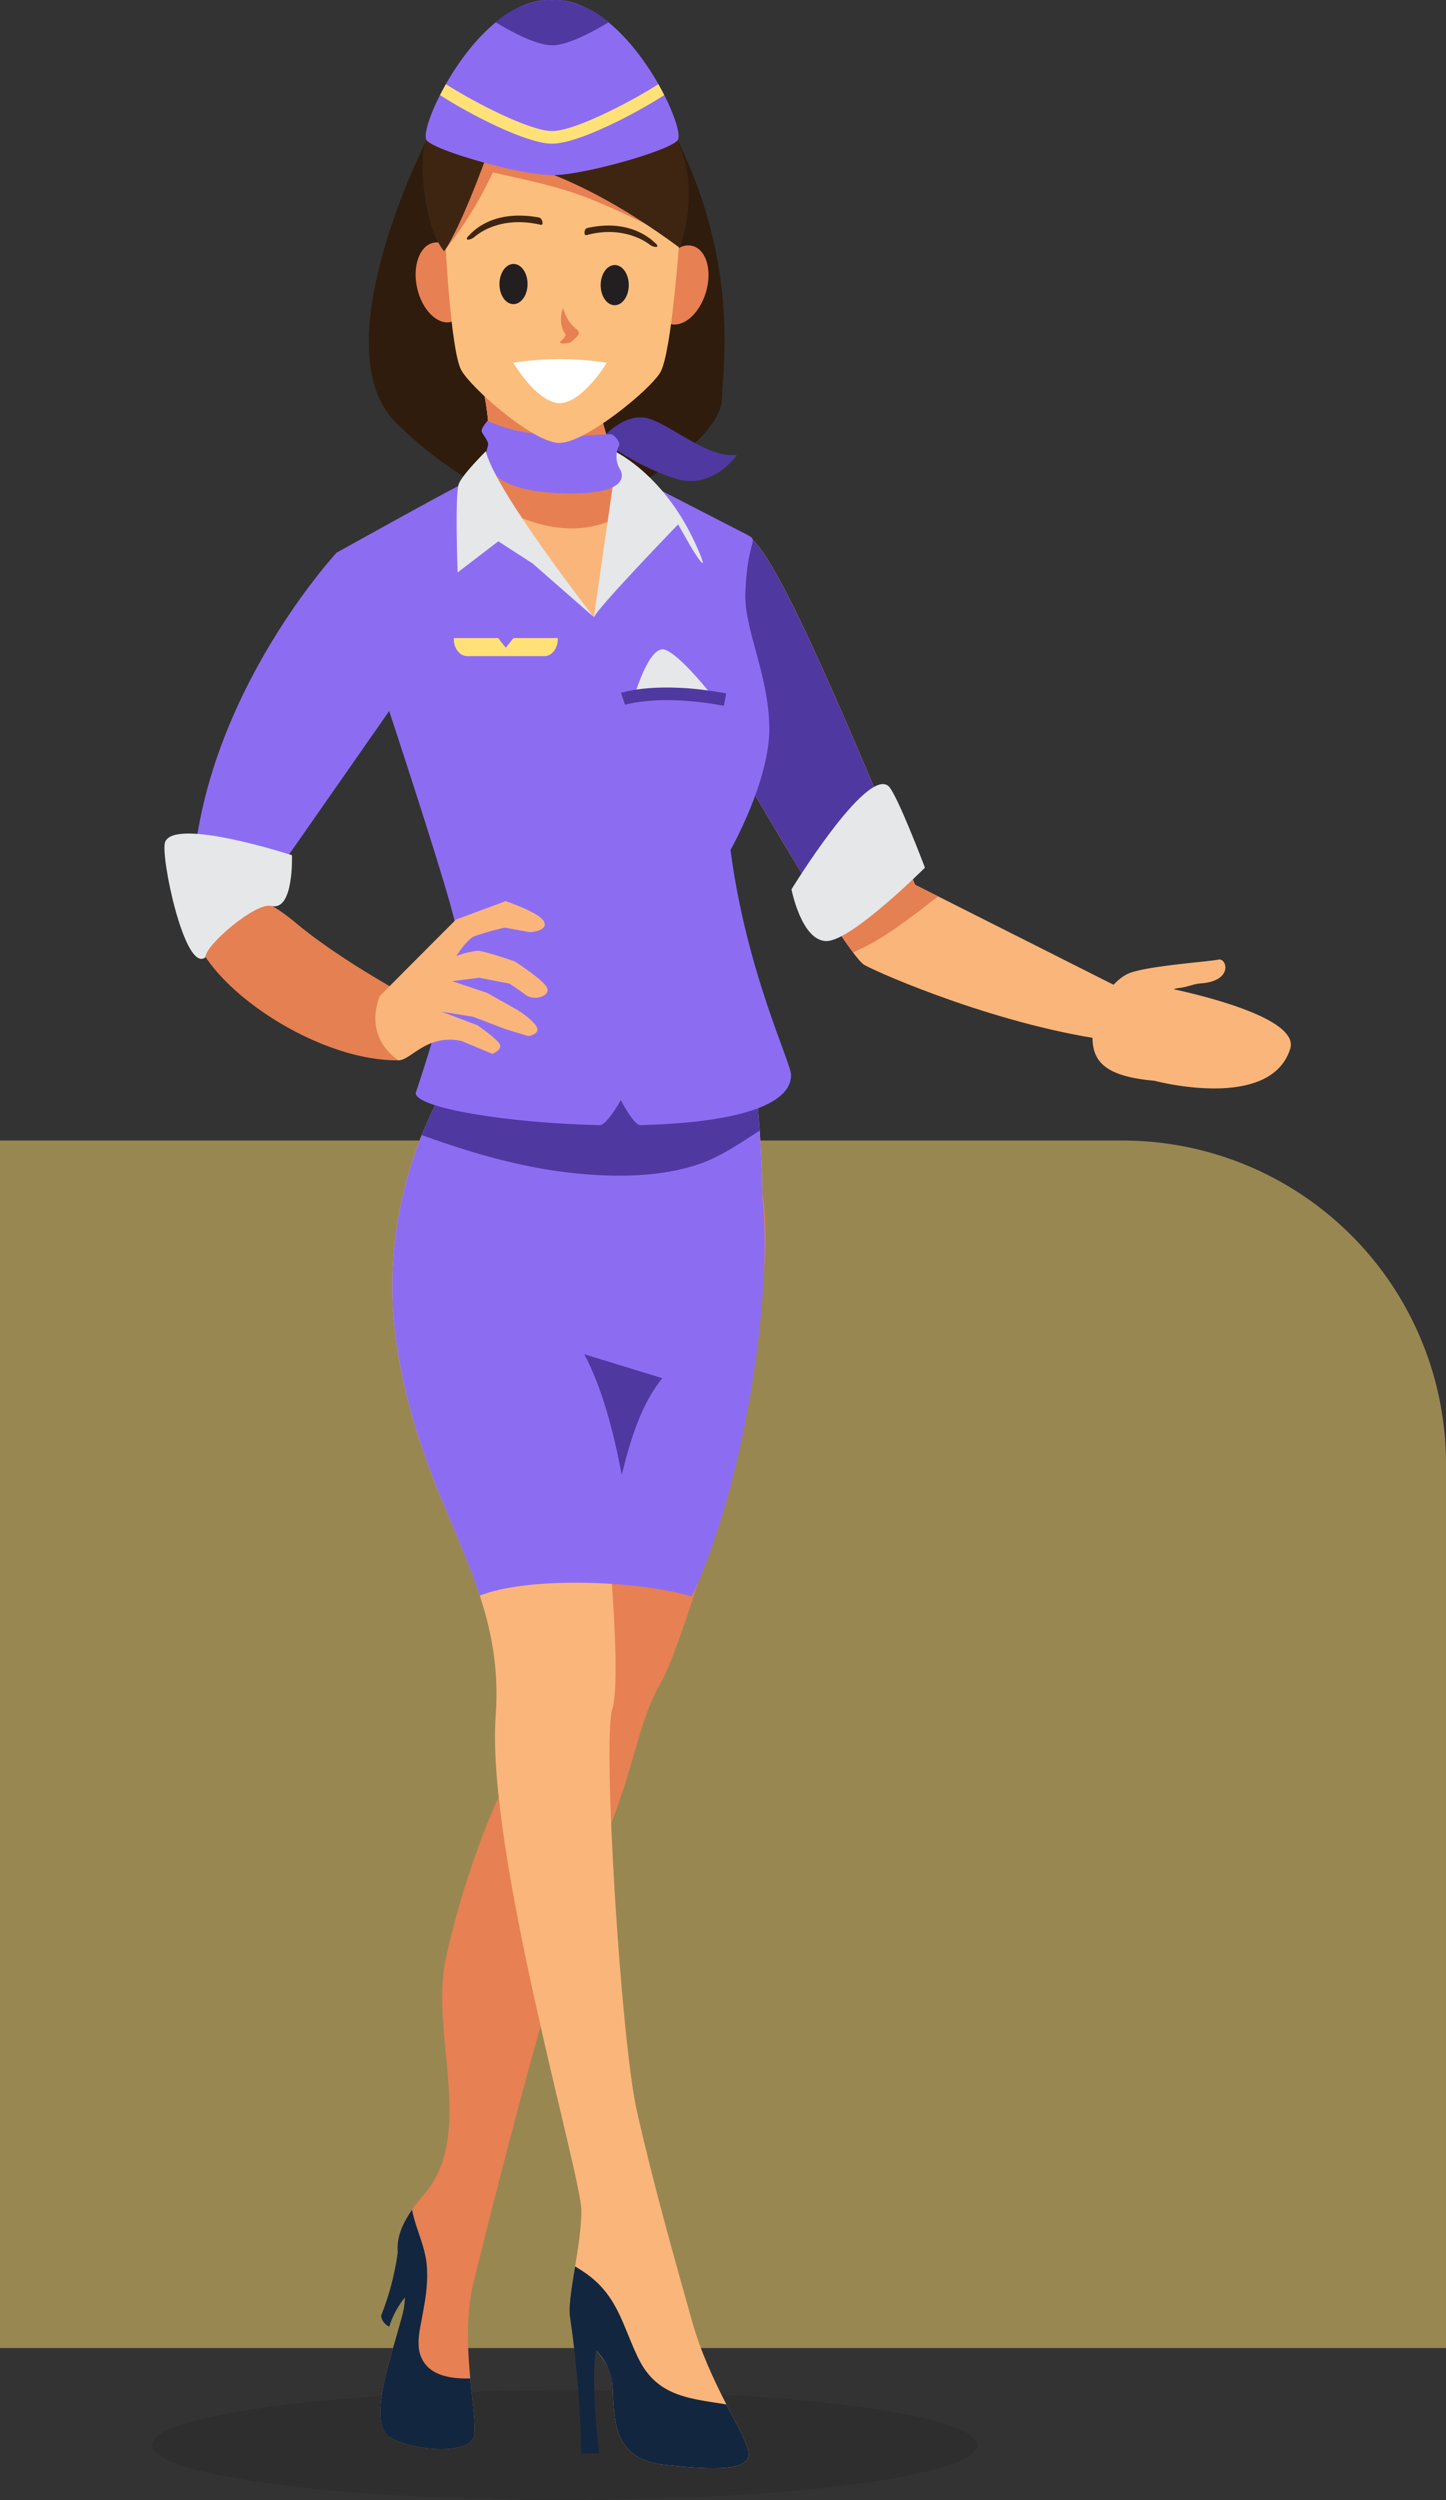 <svg xmlns="http://www.w3.org/2000/svg" width="295" height="510" viewBox="0 0 295 510">
  <rect x="0" y="0" width="295" height="510" fill="#333333" stroke="none"/>
  <g id="t2-i4" transform="translate(-285 -2311)">
    <path id="Path_135487" data-name="Path 135487" d="M0-155.333H229a66,66,0,0,1,66,66V91H0Z" transform="translate(285 2699)" fill="#ffdc72" opacity="0.5"/>
    <g id="Group_92476" data-name="Group 92476" transform="translate(4068.396 70.894)">
      <g id="Group_92431" data-name="Group 92431" transform="translate(-3752.396 2727.737)" opacity="0.25">
        <g id="Group_92430" data-name="Group 92430">
          <g id="Group_92429" data-name="Group 92429">
            <path id="Path_135445" data-name="Path 135445" d="M-3584.031,2713.916c0,6.177-37.689,11.184-84.182,11.184s-84.183-5.008-84.183-11.184,37.69-11.185,84.183-11.185S-3584.031,2707.738-3584.031,2713.916Z" transform="translate(3752.396 -2702.731)" fill="#231f20"/>
          </g>
        </g>
      </g>
      <path id="Path_135446" data-name="Path 135446" d="M-3636.017,2344.191c6.1,3.991,22.821,45.079,33.679,70.775l43.686,22.018s-3.276,9.453-2.978,9.867c-22.7-2.81-47.635-13.611-51.045-15.52-4.4-2.465-35.638-57.856-35.638-57.856Z" transform="translate(5.626 5.626)" fill="#fab57a"/>
      <path id="Path_135447" data-name="Path 135447" d="M-3597.628,2417.34l-4.71-2.374c-10.858-25.7-27.583-66.784-33.679-70.775l-12.3,29.284s24.794,43.966,33.309,55.282C-3608.648,2426.09-3603.079,2421.5-3597.628,2417.34Z" transform="translate(5.626 5.626)" fill="#e58052"/>
      <path id="Path_135448" data-name="Path 135448" d="M-3617.069,2408.661c2.711-2.575,6.086-4.933,8.843-7.69-10.288-24.453-22.719-53.457-27.792-56.78l-12.3,29.284s13.972,24.775,24.545,41.925C-3621.581,2413.108-3619.366,2410.844-3617.069,2408.661Z" transform="translate(5.626 5.626)" fill="#5038a1"/>
      <path id="Path_135449" data-name="Path 135449" d="M-3548.128,2430.667c-1.822.143-2.7.749-4.624.955a5.427,5.427,0,0,0-1.064.243c5.414,1.185,25.771,5.94,23.794,12.168-4.081,12.857-27.7,6.507-27.7,6.507-12.694-1.1-13.217-5.714-12.38-12.3a11.152,11.152,0,0,1,.838-3.079c1.124-1.78,3.478-5.186,6.073-6.416,3.423-1.622,16.782-2.5,18.507-2.918S-3541.567,2430.151-3548.128,2430.667Z" transform="translate(9.84 10.037)" fill="#fab57a"/>
      <path id="Path_135450" data-name="Path 135450" d="M-3628.617,2413.329s15.152-24.772,19.74-21.1c1.7,1.362,7.488,16.678,7.488,16.678s-14.976,14.975-20.081,14.975S-3628.617,2413.329-3628.617,2413.329Z" transform="translate(6.691 8.202)" fill="#e6e7e8"/>
      <path id="Path_135451" data-name="Path 135451" d="M-3689.067,2692.944s16.746-68.911,24.667-85.544,8.316-27.722,13.465-36.435,26.477-77.625,20.141-102.179l-40.792,28.911-6.675,68.119s-2.772,22.97-5.147,27.326-8.318,19.406-11.486,34.456,6.225,35.644-4.468,47.92-1.585,14.258-4.357,24.555-7.128,22.178-2.377,24.951,16.238,3.563,17.03-.4S-3692.235,2704.825-3689.067,2692.944Z" transform="translate(2.388 12.36)" fill="#e78052"/>
      <path id="Path_135452" data-name="Path 135452" d="M-3631.638,2451.73c1.153,9.962,2.066,30.695.322,36.122-3.565,11.089-33.268,19.406-33.268,19.406s1.189,8.713,1.98,22.97,3.565,40.792,1.584,47.525,1.81,67.326,4.978,81.584,7.751,30.495,11.315,43.169,10.693,22.574,11.486,26.534-6.337,3.96-17.031,2.772-10.3-9.109-10.692-16.238-8.317-9.9-8.714-14.257,2.377-14.258,2.377-21.386-19.462-73.267-17.482-100.99-15.049-41.585-20.2-75.643c-3.785-25.041,5.419-45.534,10.475-53.425C-3688.928,2445.157-3647.388,2443.051-3631.638,2451.73Z" transform="translate(2.515 11.117)" fill="#fab57a"/>
      <path id="Path_135453" data-name="Path 135453" d="M-3688.042,2554.507c-4.845-14.815-13.512-28.543-16.938-51.209-3.785-25.041,5.419-45.534,10.475-53.425,5.577-4.716,47.117-6.822,62.866,1.856.626,5.408,1.178,13.981,1.276,21.567,2.181,19.488-3.591,58.316-14.413,81.378C-3655.694,2551.373-3678.25,2550.559-3688.042,2554.507Z" transform="translate(2.515 11.117)" fill="#8c6df2"/>
      <path id="Path_135454" data-name="Path 135454" d="M-3643.729,2466.509c-8.045,2.713-17.5,2.669-25.819,1.761-10.532-1.149-20.686-4.13-30.624-7.727a65.5,65.5,0,0,1,5.359-10.67c5.577-4.716,47.117-6.822,62.866,1.856.256,2.2.5,4.942.7,7.913C-3635.271,2462.213-3639.213,2464.986-3643.729,2466.509Z" transform="translate(2.823 11.117)" fill="#5038a1"/>
      <path id="Path_135455" data-name="Path 135455" d="M-3670.438,2678.744c.72.432,1.434.878,2.126,1.361,6.646,4.642,7.523,10.745,10.838,17.486,3.852,7.83,10.637,8.083,17.91,9.312,2.223,4.325,4.087,7.632,4.468,9.545.793,3.96-6.336,3.96-17.03,2.772s-10.3-9.109-10.692-16.238a11.4,11.4,0,0,0-3.338-7.077c-1.216,6.035.617,20.983.617,20.983h-3.661a211.531,211.531,0,0,0-2.331-28.163C-3671.735,2686.486-3671.1,2682.781-3670.438,2678.744Z" transform="translate(4.369 23.709)" fill="#12263f"/>
      <path id="Path_135456" data-name="Path 135456" d="M-3703.72,2689.317a15.365,15.365,0,0,0,.537-3.637,17.762,17.762,0,0,0-3.183,5.941,2.831,2.831,0,0,1-1.672-2.229,54.462,54.462,0,0,0,3.394-12.9c-.187-2.383.343-5.027,2.929-8.717.664,3.678,2.625,7.266,2.985,11.24s-.365,7.612-1.095,11.471c-.4,2.134-.951,4.776-.195,6.933,1.434,4.091,5.761,4.857,10.169,4.774.493,5.4,1.153,9.835.783,11.681-.791,3.96-12.276,3.168-17.028.4S-3706.492,2699.615-3703.72,2689.317Z" transform="translate(2.388 23.117)" fill="#12263f"/>
      <path id="Path_135457" data-name="Path 135457" d="M-3698.643,2267.227s-21.865,42.679-6.009,57.892,26.784,16.928,35.783,16.928,30-13.5,30.427-21.643,3.292-27.93-8.96-53.177Z" transform="translate(2.269 1.466)" fill="#2f1c0d"/>
      <path id="Path_135458" data-name="Path 135458" d="M-3665.511,2325.433s4.929-6.106,10.178-4.178,11.678,7.928,17.571,7.285c0,0-4.715,7.071-12.214,4.928S-3665.511,2325.433-3665.511,2325.433Z" transform="translate(4.696 4.366)" fill="#5038a1"/>
      <path id="Path_135459" data-name="Path 135459" d="M-3692.34,2425.487c-.979-7.05-24.319-76.344-24.319-76.344s24.5-13.649,26.878-14.642c8.578-3.579,1.186-25.713,1.186-25.713l22.466.8,6.413,22.1s23.715,12.189,26.607,13.689.32.4-.161,11.817c-.315,7.475,4.688,16.541,4.889,27.432s-7.914,25.154-7.914,25.158c3.233,24.87,12.353,43.349,12.353,45.921-.021,7.052-14.447,9.83-30.771,10.213-1.311.031-3.962-5.1-3.962-5.1s-2.856,5.128-4.286,5.1c-18.9-.411-37.562-3.517-37.564-6.549C-3700.525,2459.364-3691.359,2432.538-3692.34,2425.487Z" transform="translate(1.932 3.712)" fill="#8c6df2"/>
      <path id="Path_135460" data-name="Path 135460" d="M-3670.968,2356.43c-2.554-2.328-5.451-4.173-7.649-6.892-3.708-4.592-8.278-10.459-11.137-15.961,6.18-5.435-.281-24.789-.281-24.789l22.466.8,6.413,22.1,3.247,1.669c-1.108,9.5-3.184,20.8-7.646,28.94C-3665.653,2362.186-3669.5,2357.762-3670.968,2356.43Z" transform="translate(3.371 3.712)" fill="#fab57a"/>
      <path id="Path_135461" data-name="Path 135461" d="M-3689.753,2333.577a60.131,60.131,0,0,0,3.344,5.56c10.427,5.933,19.49,6.791,27.432,1.79.435-2.589.785-5.142,1.07-7.576l-3.247-1.669-6.413-22.1-22.466-.8S-3683.574,2328.142-3689.753,2333.577Z" transform="translate(3.371 3.712)" fill="#e68052"/>
      <path id="Path_135462" data-name="Path 135462" d="M-3663.363,2327.082s10.507,4.456,17.239,19.286c3.717,8.188-.755.916-.755.916l-2.8-4.9s-16.111,16.667-17.188,18.929l4.334-30.064Z" transform="translate(4.623 4.701)" fill="#e6e7e8"/>
      <path id="Path_135463" data-name="Path 135463" d="M-3687.378,2321.54s-1.206,1.377-1.206,2.035,1.607,2.125,1.286,3.112-.75,2.45-.108,3.546,1.715,5.666,15.215,6.1,12.695-3.65,11.73-5.076a4.956,4.956,0,0,1-.16-4.5c.482-.658-.562-1.972-1.366-2.41S-3676.933,2326.475-3687.378,2321.54Z" transform="translate(3.449 4.402)" fill="#8c6df2"/>
      <path id="Path_135464" data-name="Path 135464" d="M-3687.465,2327.435s-4.941,4.894-5.547,6.738c-.779,2.374-.215,17.993-.215,17.993l8.3-6.357,7,4.525,12.488,10.926S-3685.526,2335.624-3687.465,2327.435Z" transform="translate(3.188 4.72)" fill="#e6e7e8"/>
      <path id="Path_135465" data-name="Path 135465" d="M-3659.006,2375.288a72.471,72.471,0,0,1,16.071.214s-6.643-8.57-9.856-9.643S-3659.006,2375.288-3659.006,2375.288Z" transform="translate(5.048 6.793)" fill="#e6e7e8"/>
      <g id="Group_92432" data-name="Group 92432" transform="translate(-3656.699 2380.354)">
        <path id="Path_135466" data-name="Path 135466" d="M-3640.623,2376.9c-13.089-2.467-20.1-.227-20.165-.2l-.818-2.439c.3-.1,7.631-2.493,21.461.116Z" transform="translate(3661.607 -2373.162)" fill="#5038a1"/>
      </g>
      <g id="Group_92433" data-name="Group 92433" transform="translate(-3690.813 2370.277)">
        <path id="Path_135467" data-name="Path 135467" d="M-3683.364,2365.571l-1.554-1.969h-9.043c0,.07-.01.141-.01.213,0,1.907,1.231,3.468,2.736,3.468h15.741c1.505,0,2.736-1.561,2.736-3.468,0-.072-.005-.143-.01-.213h-9.044Z" transform="translate(3693.971 -2363.602)" fill="#ffe177"/>
      </g>
      <g id="Group_92467" data-name="Group 92467" transform="translate(-3698.607 2251.375)">
        <g id="Group_92457" data-name="Group 92457" transform="translate(0 11.898)">
          <g id="Group_92456" data-name="Group 92456">
            <g id="Group_92435" data-name="Group 92435" transform="translate(48.706 26.895)">
              <g id="Group_92434" data-name="Group 92434">
                <path id="Path_135468" data-name="Path 135468" d="M-3654.628,2294.188c-1.3,4.379-.119,8.6,2.641,9.416s6.052-2.067,7.353-6.447.12-8.6-2.639-9.417S-3653.326,2289.807-3654.628,2294.188Z" transform="translate(3655.157 -2287.601)" fill="#e78052"/>
              </g>
            </g>
            <g id="Group_92437" data-name="Group 92437" transform="translate(0 26.285)">
              <g id="Group_92436" data-name="Group 92436">
                <path id="Path_135469" data-name="Path 135469" d="M-3701.056,2296.312c.994,4.46,4.076,7.569,6.887,6.943s4.282-4.749,3.291-9.208-4.077-7.569-6.887-6.944S-3702.048,2291.851-3701.056,2296.312Z" transform="translate(3701.365 -2287.022)" fill="#e78052"/>
              </g>
            </g>
            <g id="Group_92439" data-name="Group 92439" transform="translate(5.938)">
              <g id="Group_92438" data-name="Group 92438">
                <path id="Path_135470" data-name="Path 135470" d="M-3671.481,2262.087c22.548.242,23.681,21.414,23.736,23.966,0,.154,0,.3-.013.457-.161,2.355-1.711,24.12-3.926,28.257-1.837,3.431-15.268,14.509-20.658,14.509s-18.3-11.478-20.064-14.947c-2.126-4.184-3.208-25.979-3.319-28.335-.007-.155-.008-.3,0-.458C-3695.618,2282.987-3694.03,2261.844-3671.481,2262.087Z" transform="translate(3695.732 -2262.085)" fill="#fbbe7d"/>
              </g>
            </g>
            <path id="Path_135471" data-name="Path 135471" d="M-3691.906,2272.6h0c.009-.016.02-.031.031-.048q.567-.955,1.252-1.887c.126-.171.274-.334.407-.5.339-.432.69-.858,1.073-1.272.215-.233.447-.456.676-.682.343-.337.7-.665,1.072-.984.275-.233.554-.462.847-.684.387-.294.8-.57,1.219-.842.316-.206.624-.416.959-.606.523-.3,1.089-.564,1.661-.824a25.956,25.956,0,0,1,11.231-2.178c22.548.242,23.68,21.414,23.736,23.966,0,.154,0,.3-.013.457-.021.305-.066.944-.131,1.817a151.665,151.665,0,0,0-18.363-8.92c-6.723-2.621-13.016-3.8-19.67-5.328a79.887,79.887,0,0,1-9.6,15.638c-.109-1.855-.178-3.229-.2-3.722-.007-.155-.008-.3,0-.458A29.705,29.705,0,0,1-3691.906,2272.6Z" transform="translate(3701.67 -2262.085)" fill="#e78052"/>
            <g id="Group_92450" data-name="Group 92450" transform="translate(17.104 30.676)">
              <g id="Group_92444" data-name="Group 92444">
                <g id="Group_92443" data-name="Group 92443">
                  <g id="Group_92442" data-name="Group 92442">
                    <g id="Group_92441" data-name="Group 92441">
                      <g id="Group_92440" data-name="Group 92440">
                        <path id="Path_135472" data-name="Path 135472" d="M-3682.463,2291.2c1.58-.159,2.947,1.543,3.054,3.8s-1.089,4.22-2.669,4.381-2.947-1.543-3.053-3.8S-3684.043,2291.358-3682.463,2291.2Z" transform="translate(3685.138 -2291.188)" fill="#231f20"/>
                      </g>
                    </g>
                  </g>
                </g>
              </g>
              <g id="Group_92449" data-name="Group 92449" transform="translate(20.649 0.222)">
                <g id="Group_92448" data-name="Group 92448">
                  <g id="Group_92447" data-name="Group 92447">
                    <g id="Group_92446" data-name="Group 92446">
                      <g id="Group_92445" data-name="Group 92445">
                        <path id="Path_135473" data-name="Path 135473" d="M-3662.874,2291.409c1.58-.159,2.948,1.543,3.055,3.8s-1.089,4.22-2.669,4.38-2.947-1.543-3.054-3.8S-3664.454,2291.568-3662.874,2291.409Z" transform="translate(3665.548 -2291.399)" fill="#231f20"/>
                      </g>
                    </g>
                  </g>
                </g>
              </g>
            </g>
            <g id="Group_92455" data-name="Group 92455" transform="translate(29.457 39.795)">
              <g id="Group_92454" data-name="Group 92454">
                <g id="Group_92453" data-name="Group 92453">
                  <g id="Group_92452" data-name="Group 92452">
                    <g id="Group_92451" data-name="Group 92451">
                      <path id="Path_135474" data-name="Path 135474" d="M-3672.573,2304.636c.381.634.358.521.1,1a5.531,5.531,0,0,1-.861.909c-.561.59,1.871.461,2.3.007.358-.377,1.223-1,1.4-1.5.213-.6-.218-.836-.648-1.2a7.507,7.507,0,0,1-2.42-3.926C-3672.857,2299.3-3673.871,2302.479-3672.573,2304.636Z" transform="translate(3673.419 -2299.839)" fill="#e78052"/>
                    </g>
                  </g>
                </g>
              </g>
            </g>
          </g>
          <path id="Path_135475" data-name="Path 135475" d="M-3663.373,2310.358a61.68,61.68,0,0,0-19.093,0s4.878,8.223,9.477,8.223S-3663.373,2310.358-3663.373,2310.358Z" transform="translate(3702.387 -2259.516)" fill="#fff"/>
        </g>
        <path id="Path_135476" data-name="Path 135476" d="M-3669.148,2252.1c-22.687-6.226-24.743,11.924-24.743,11.924s-3.711,1.364-5.33,4.094-.846,17.278,3.6,22.682c3.4-4.823,8.5-19,8.5-19s14.288-.436,39.629,18.333C-3642.192,2273.4-3648.612,2257.733-3669.148,2252.1Z" transform="translate(3701.439 -2250.797)" fill="#3e2511"/>
        <g id="Group_92466" data-name="Group 92466" transform="translate(10.448 32.712)">
          <g id="Group_92461" data-name="Group 92461">
            <g id="Group_92460" data-name="Group 92460">
              <g id="Group_92459" data-name="Group 92459">
                <g id="Group_92458" data-name="Group 92458">
                  <path id="Path_135477" data-name="Path 135477" d="M-3676.291,2283.715c-.146-.021-.295-.049-.44-.084-8.786-1.9-13.254,2.729-13.135,2.52a2.318,2.318,0,0,1-1.346.6c-.342-.026-.324-.361.079-.747.011.216,3.914-5.718,14.417-3.782C-3676,2282.389-3675.761,2283.795-3676.291,2283.715Z" transform="translate(3691.453 -2281.832)" fill="#3e2511"/>
                </g>
              </g>
            </g>
          </g>
          <g id="Group_92465" data-name="Group 92465" transform="translate(24.01 2.028)">
            <g id="Group_92464" data-name="Group 92464">
              <g id="Group_92463" data-name="Group 92463">
                <g id="Group_92462" data-name="Group 92462">
                  <path id="Path_135478" data-name="Path 135478" d="M-3668.35,2285.719a3.261,3.261,0,0,0,.4-.085c7.846-2.021,12.68,2.125,12.532,1.98a2.308,2.308,0,0,0,1.377.52c.339-.045.293-.38-.139-.743.042.144-4.487-5.308-13.97-3.112C-3668.8,2284.455-3668.824,2285.8-3668.35,2285.719Z" transform="translate(3668.675 -2283.757)" fill="#3e2511"/>
                </g>
              </g>
            </g>
          </g>
        </g>
      </g>
      <g id="Group_92469" data-name="Group 92469" transform="translate(-3696.55 2240.106)">
        <g id="Group_92468" data-name="Group 92468">
          <path id="Path_135479" data-name="Path 135479" d="M-3672.262,2240.126a8.608,8.608,0,0,0-1.355.015,8.633,8.633,0,0,0-1.357-.015c-14.414.964-26.016,26.034-24.264,28.567,1.445,2.09,19.372,7.213,25.621,7.141,6.248.072,24.175-5.051,25.62-7.141C-3646.246,2266.16-3657.847,2241.089-3672.262,2240.126Z" transform="translate(3699.414 -2240.106)" fill="#8c6df2"/>
        </g>
      </g>
      <g id="Group_92470" data-name="Group 92470" transform="translate(-3682.251 2240.106)">
        <path id="Path_135480" data-name="Path 135480" d="M-3662.854,2244.66a18.244,18.244,0,0,0-10.14-4.535,8.625,8.625,0,0,0-1.357.015,8.631,8.631,0,0,0-1.357-.015,18.247,18.247,0,0,0-10.141,4.535c4.5,2.735,8.96,4.746,11.5,4.677C-3671.815,2249.407-3667.354,2247.4-3662.854,2244.66Z" transform="translate(3685.848 -2240.106)" fill="#5038a1"/>
      </g>
      <g id="Group_92471" data-name="Group 92471" transform="translate(-3693.621 2257.282)">
        <path id="Path_135481" data-name="Path 135481" d="M-3673.725,2265.954h-.113c-4.567,0-16.121-6.032-21.6-9.553q-.647,1.137-1.2,2.229c6.091,3.936,17.656,9.9,22.779,9.9h.146c5.149,0,16.717-5.96,22.809-9.9q-.553-1.093-1.2-2.229C-3657.579,2259.922-3669.138,2265.954-3673.725,2265.954Z" transform="translate(3696.635 -2256.401)" fill="#ffe177"/>
      </g>
      <path id="Path_135482" data-name="Path 135482" d="M-3652.8,2507.084l-15.915-4.88c3.612,6.9,5.895,15.429,7.639,24.613C-3659.251,2519.336-3657,2512.268-3652.8,2507.084Z" transform="translate(4.523 14.167)" fill="#5038a1"/>
      <path id="Path_135483" data-name="Path 135483" d="M-3702.612,2432.965s-12.731-7-21.006-14-21.643-11.459-21.006,0,24.3,28.307,42.07,28.158Z" transform="translate(0.419 9.288)" fill="#e58052"/>
      <g id="Group_92475" data-name="Group 92475" transform="translate(-3706.815 2423.94)">
        <g id="Group_92474" data-name="Group 92474">
          <g id="Group_92473" data-name="Group 92473">
            <g id="Group_92472" data-name="Group 92472">
              <path id="Path_135484" data-name="Path 135484" d="M-3704.472,2446.98c-4.692-3.318-5.623-8.184-3.828-13.037,2.089-2.161,15.577-15.657,15.577-15.657l10.143-3.772s6.976,2.315,7.848,4.2-2.864,2.135-2.864,2.135l-5.133-.934a52.118,52.118,0,0,0-6.28,1.78c-1.593.725-3.615,4.031-3.615,4.031a16.551,16.551,0,0,1,4.325-1.091c1.436.031,7.562,2.165,7.562,2.165s5.769,3.686,6.587,5.34-2.476,2.893-4.414,1.446-3.25-2.25-3.25-2.25l-6.157-1.2-5.488.707,7.075,2.369,6.152,3.454s3.037,1.881,3.947,3.426-1.662,1.953-1.662,1.953l-4.708-1.445-6.584-2.509-6.412-1.038,7.337,2.784s4.21,2.9,4.587,3.982-1.57,1.845-1.57,1.845l-6.293-2.634C-3698.759,2441.541-3701.91,2447.042-3704.472,2446.98Z" transform="translate(3709.153 -2414.513)" fill="#fab57a"/>
            </g>
          </g>
        </g>
      </g>
      <path id="Path_135485" data-name="Path 135485" d="M-3715.146,2347.074s-30.433,32.744-29.478,72.528l11.458.955,29.918-42.861S-3695.535,2349.022-3715.146,2347.074Z" transform="translate(0.419 5.782)" fill="#8c6df2"/>
      <path id="Path_135486" data-name="Path 135486" d="M-3723.966,2405.844s-24.029-7.823-25.886-2.653c-.989,2.75,4,26.75,8.221,23.5-.042-2.5,10.294-11.3,13.464-10.5C-3723.537,2417.355-3723.966,2405.844-3723.966,2405.844Z" transform="translate(0.13 8.72)" fill="#e6e7e8"/>
    </g>
  </g>
</svg>
